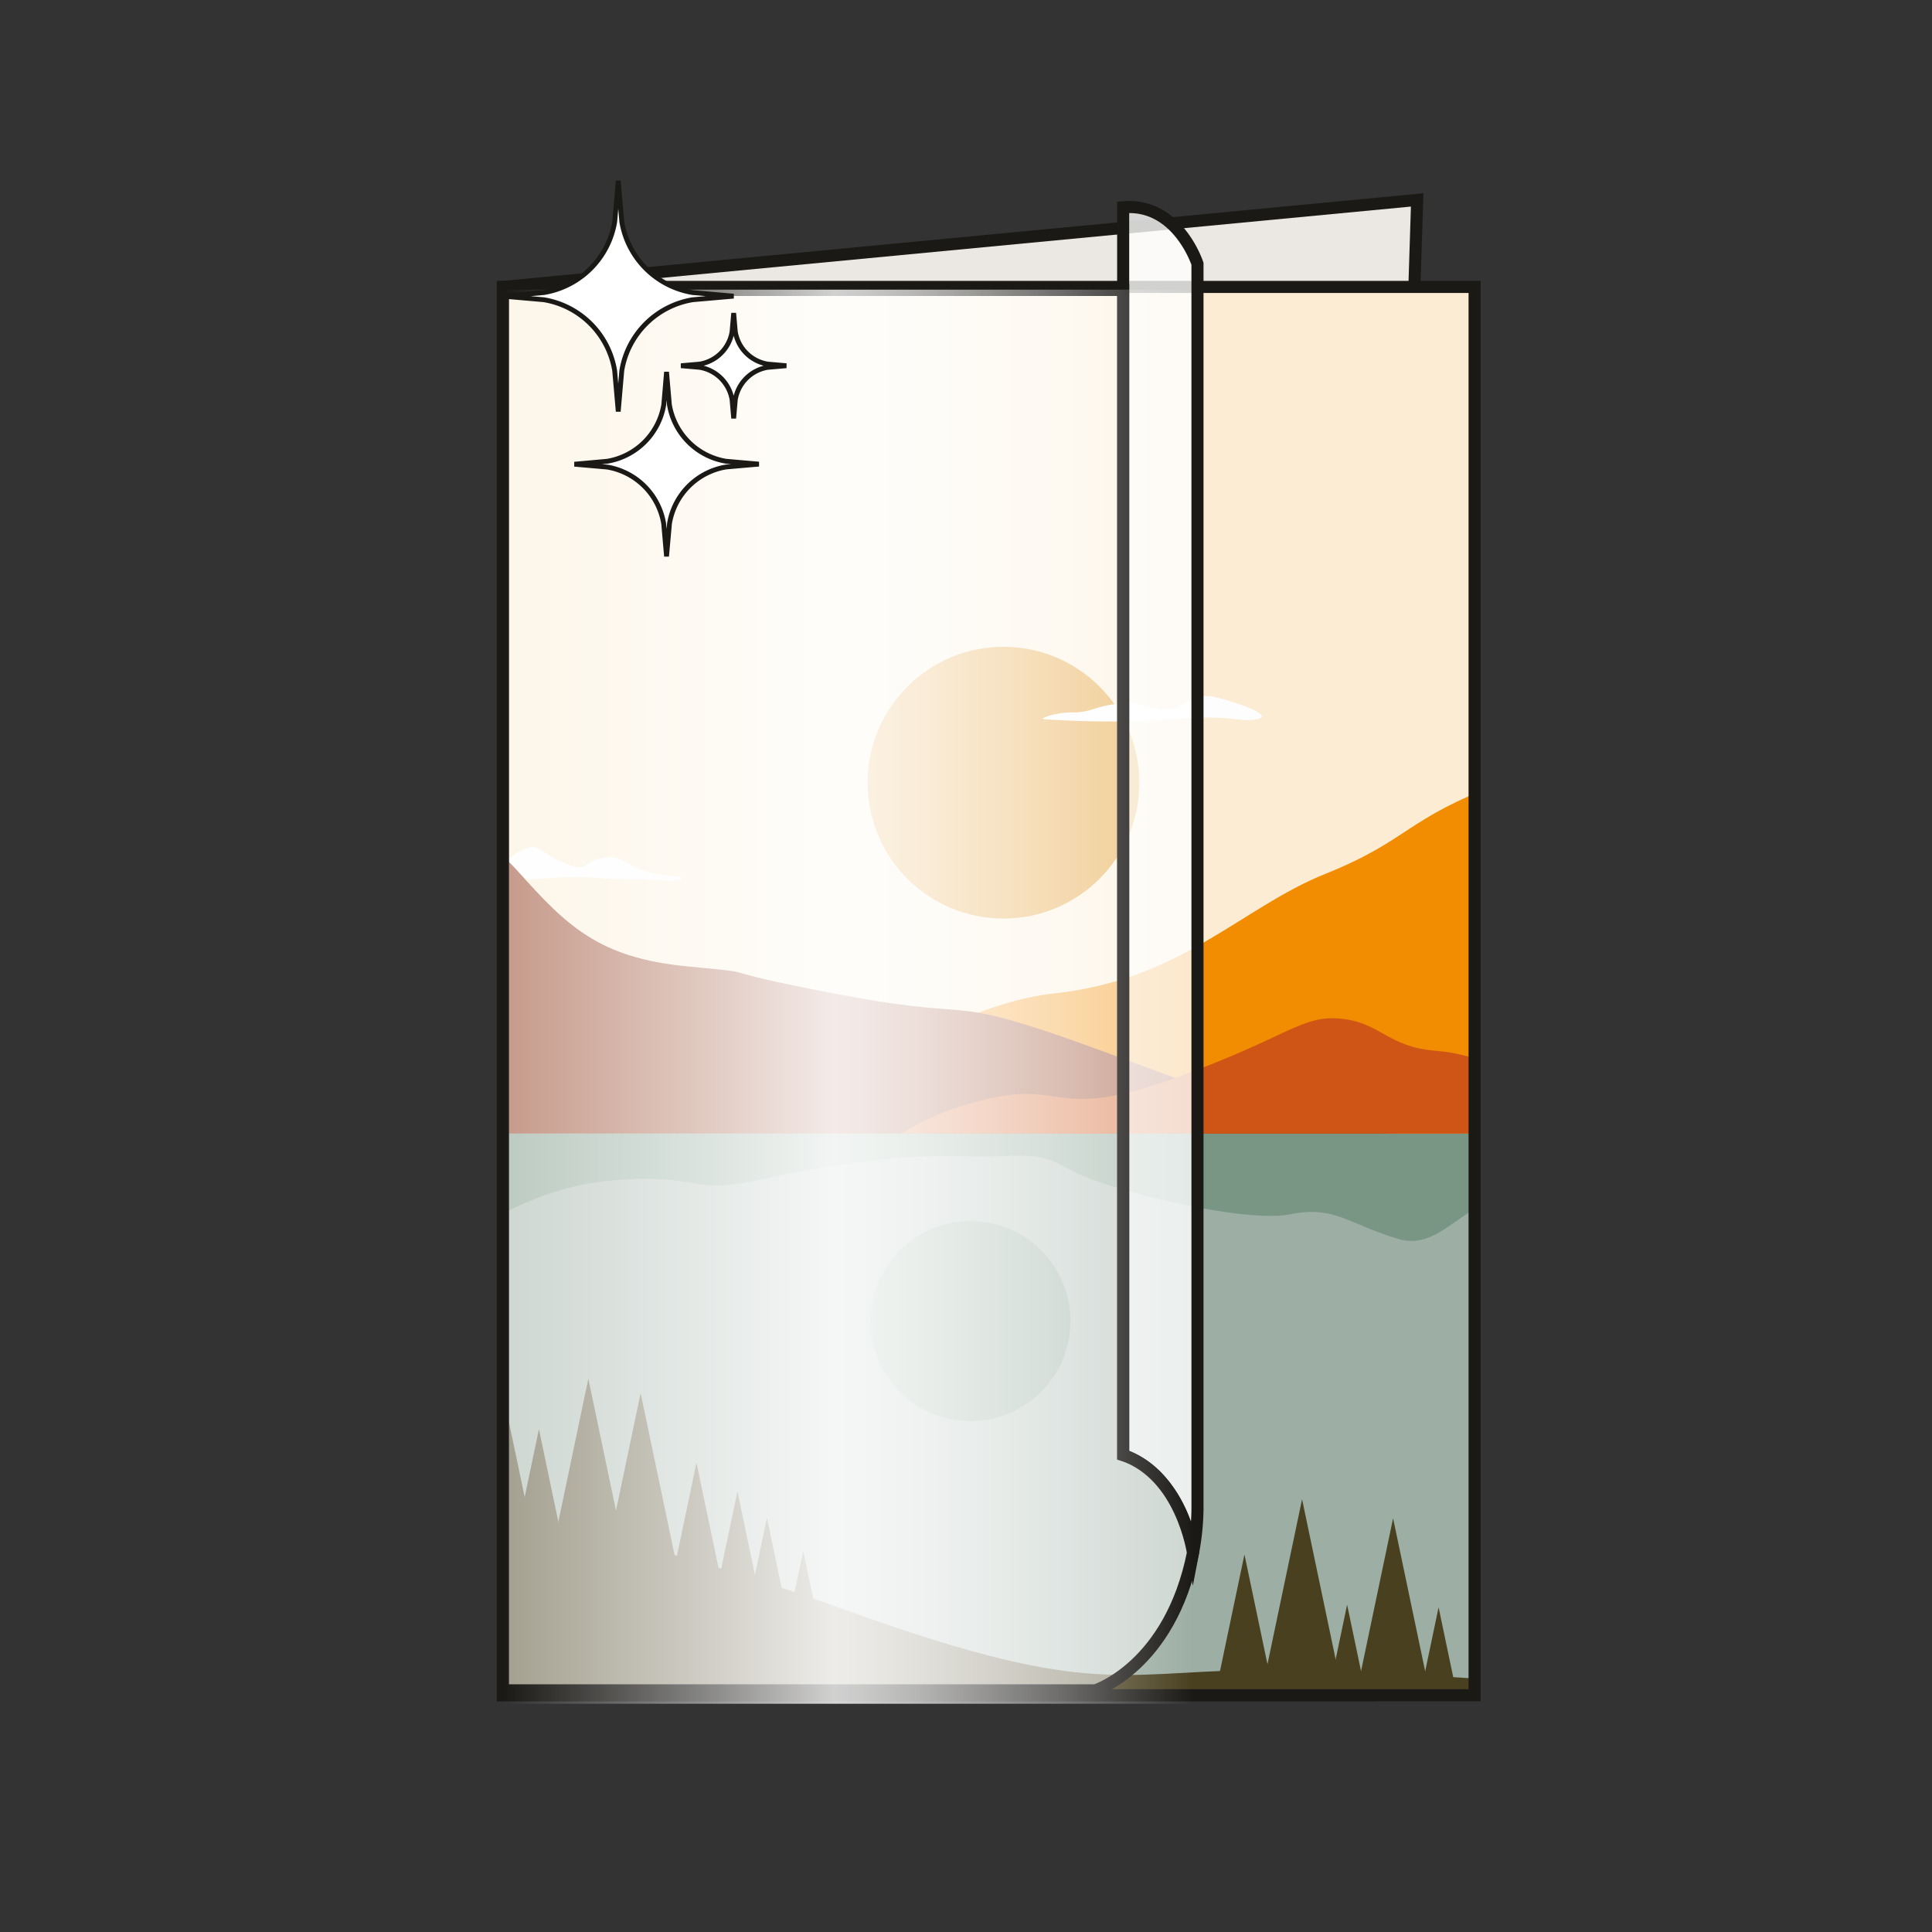 <svg id="Calque_1" data-name="Calque 1" xmlns="http://www.w3.org/2000/svg" xmlns:xlink="http://www.w3.org/1999/xlink" viewBox="0 0 800 800"><rect x="0" y="0" width="800" height="800" fill="#333333" stroke="none"/><defs><style>.cls-1,.cls-2{fill:#ebe7e2;}.cls-1,.cls-13,.cls-17{stroke:#1a1916;stroke-miterlimit:10;}.cls-1,.cls-13{stroke-width:5px;}.cls-3{clip-path:url(#clip-path);}.cls-4{fill:#fbecd3;}.cls-5{fill:#9daea4;}.cls-6{fill:#799685;}.cls-7{fill:#de8c0c;}.cls-8{fill:#f28c01;}.cls-9{fill:#fdfdfe;}.cls-10{fill:#8c3414;}.cls-11{fill:#cf5516;}.cls-12{fill:#494020;}.cls-13{fill:none;}.cls-14,.cls-15,.cls-17{fill:#fff;}.cls-14,.cls-16{opacity:0.8;}.cls-15{opacity:0.5;}.cls-16{fill:url(#Dégradé_sans_nom_56);}.cls-17{stroke-width:2px;}</style><clipPath id="clip-path"><rect class="cls-1" x="208.24" y="118.81" width="402.36" height="583.14"/></clipPath><linearGradient id="Dégradé_sans_nom_56" x1="208.24" y1="412.72" x2="494" y2="412.72" gradientUnits="userSpaceOnUse"><stop offset="0" stop-color="#fff" stop-opacity="0"/><stop offset="0.09" stop-color="#fff" stop-opacity="0.18"/><stop offset="0.31" stop-color="#fff" stop-opacity="0.63"/><stop offset="0.48" stop-color="#fff"/><stop offset="0.52" stop-color="#fff" stop-opacity="0.96"/><stop offset="0.6" stop-color="#fff" stop-opacity="0.85"/><stop offset="0.7" stop-color="#fff" stop-opacity="0.67"/><stop offset="0.82" stop-color="#fff" stop-opacity="0.43"/><stop offset="0.95" stop-color="#fff" stop-opacity="0.12"/><stop offset="1" stop-color="#fff" stop-opacity="0"/></linearGradient></defs><title>Plan de travail 7</title><polygon class="cls-1" points="567.07 701.95 208.24 701.95 208.24 118.81 586.82 82.78 567.07 701.95"/><rect class="cls-2" x="208.24" y="118.81" width="402.36" height="583.14"/><g class="cls-3"><rect class="cls-4" x="139.28" y="118.81" width="585.12" height="585.12"/><rect class="cls-5" x="139.28" y="469.4" width="585.12" height="234.54"/><path class="cls-6" d="M139.28,527.13s28.15.78,56.24-17.17,49.93-21.84,72.55-21.84,20.29,6.24,48.37,0,57.73-10.14,82.7-9.36,28.86-3.12,43.69,5.46,72.55,22.4,91.28,18.61,23.94,4,45.12,10.25,32.11-28.3,54.74-10.25,27.3,14.93,39.78,28.2,7.81,15.6,23.41,20.28,27.23,8.58,27.23,8.58V469.4H139.28Z"/><circle class="cls-7" cx="415.51" cy="324.09" r="56.26"/><circle class="cls-6" cx="401.83" cy="547.02" r="41.41"/><path class="cls-8" d="M724.39,284.59s-16.24-9.36-26.18-8.19-14.63,16.38-30.43,20.48-5.27,12.29-45.65,27.21-38.3,23.7-73.28,37.74-59.31,43.74-112.36,49.54S323,469.4,323,469.4H724.39Z"/><path class="cls-9" d="M432.18,297.8s27.42,2.15,52.69,0,28.34,1.54,35.73,0-8.62-7.09-17.87-9.25-12.93,6.2-22.18,5.1-6.47-3.56-17.25-2.32S452.21,295,444.2,295,430.31,297.66,432.18,297.8Z"/><path class="cls-9" d="M199.52,363.6a184,184,0,0,0,28,0c17.06-1.14,22.74.63,35.25.5s15.53,1.66,18.94,0-8.33-.89-16.29-3.93-8.34-6.59-17-4.62-4.17,6.14-15.16,1.59-9.48-8.71-17.43-4.92-3.79,6.44-16.3,7.2-18.19,2.27-15.16,3S199.52,363.6,199.52,363.6Z"/><path class="cls-10" d="M139.28,324.09s4.71,11.7,24.6,16.38,31.08-1.45,51,20.78,33.27,35.38,69.54,38.89,3.51.23,60.84,11.23,45.68,1.86,86.6,15.21,106.45,42.82,147.4,42.82H139.28Z"/><path class="cls-11" d="M373.31,469.4s15.21-10.76,40.95-15.44,25.51,9.37,72.43-7.6,52.1-26.11,68.48-24.55,19.5,11.7,39,13.26,15.6,7.8,39-1.56,31.2-36.08,50.71-36.77,40.49-20.18,40.49-20.18V469.4Z"/><path class="cls-12" d="M139.28,620.75c11.36-6.65,110.09,9.42,208.27,45,101.61,36.81,113.51,26.91,170.84,25.74s206,12.46,206,12.46H139.28Z"/><polygon class="cls-12" points="154.74 547.02 139.28 620.75 170.19 620.75 154.74 547.02"/><polygon class="cls-12" points="173.12 559.33 158.87 627.3 187.37 627.3 173.12 559.33"/><polygon class="cls-12" points="192.43 554.92 176.97 628.64 207.89 628.64 192.43 554.92"/><polygon class="cls-12" points="539.16 620.79 523.7 694.52 554.62 694.52 539.16 620.79"/><polygon class="cls-12" points="576.85 628.69 561.39 702.42 592.31 702.42 576.85 628.69"/><polygon class="cls-12" points="243.62 570.89 228.16 644.61 259.08 644.61 243.62 570.89"/><polygon class="cls-12" points="265.27 576.86 250.68 646.44 279.86 646.44 265.27 576.86"/><polygon class="cls-12" points="209.7 583.88 198.82 635.76 220.58 635.76 209.7 583.88"/><polygon class="cls-12" points="223.16 591.78 213.35 638.54 232.96 638.54 223.16 591.78"/><polygon class="cls-12" points="288.39 605.68 277.52 657.55 299.27 657.55 288.39 605.68"/><polygon class="cls-12" points="515.3 643.67 504.42 695.55 526.18 695.55 515.3 643.67"/><polygon class="cls-12" points="305.36 617.54 295.52 664.48 315.2 664.48 305.36 617.54"/><polygon class="cls-12" points="317.57 628.5 308.94 669.65 326.2 669.65 317.57 628.5"/><polygon class="cls-12" points="332.61 642.27 326.2 672.84 339.01 672.84 332.61 642.27"/><polygon class="cls-12" points="557.81 664.48 551.4 695.04 564.22 695.04 557.81 664.48"/><polygon class="cls-12" points="595.69 665.55 589.28 696.12 602.1 696.12 595.69 665.55"/><path class="cls-9" d="M679.41,430.5H652.54c-10.11,0-20.58,1.57-19.88-1.56s11.51.78,19.53-3.53,11.52-8.21,25.12-3.13,24.08,7.83,17.1,8.61A68.87,68.87,0,0,1,679.41,430.5Z"/></g><rect class="cls-13" x="208.24" y="118.81" width="402.36" height="583.14"/><path class="cls-14" d="M495.85,625.17V109.23s-8.23-25.41-30.77-23.39V602.55S487.76,608.47,494,643A104,104,0,0,0,495.85,625.17Z"/><path class="cls-13" d="M495.85,625.17V109.23s-8.23-25.41-30.77-23.39V602.55S487.76,608.47,494,643A104,104,0,0,0,495.85,625.17Z"/><path class="cls-15" d="M208.24,699.93h245.3s31-9.86,40.46-57c0,0-4.82-32.39-28.92-40.4V120.06H208.24Z"/><path class="cls-13" d="M208.24,699.93h245.3s31-9.86,40.46-57c0,0-4.82-32.39-28.92-40.4V120.06H208.24Z"/><rect class="cls-16" x="208.24" y="119.94" width="285.76" height="585.55"/><path class="cls-17" d="M225.18,124.11l-16.94-1.48,16.94-1.48a35.64,35.64,0,0,0,29.37-29.36L256,74.85l1.47,16.94a35.64,35.64,0,0,0,29.37,29.36l16.94,1.48-16.94,1.48a35.64,35.64,0,0,0-29.37,29.36L256,170.41l-1.48-16.94A35.64,35.64,0,0,0,225.18,124.11Z"/><path class="cls-17" d="M289.73,152.11l-7.74-.67,7.74-.68a16.27,16.27,0,0,0,13.4-13.4l.67-7.73.68,7.73a16.25,16.25,0,0,0,13.4,13.4l7.73.68-7.73.67a16.25,16.25,0,0,0-13.4,13.4l-.68,7.73-.67-7.73A16.27,16.27,0,0,0,289.73,152.11Z"/><path class="cls-17" d="M251.4,193.4l-13.54-1.18L251.4,191a28.46,28.46,0,0,0,23.46-23.46L276,154l1.18,13.54A28.48,28.48,0,0,0,300.69,191l13.53,1.18-13.53,1.18a28.49,28.49,0,0,0-23.47,23.46L276,230.4l-1.18-13.54A28.47,28.47,0,0,0,251.4,193.4Z"/></svg>